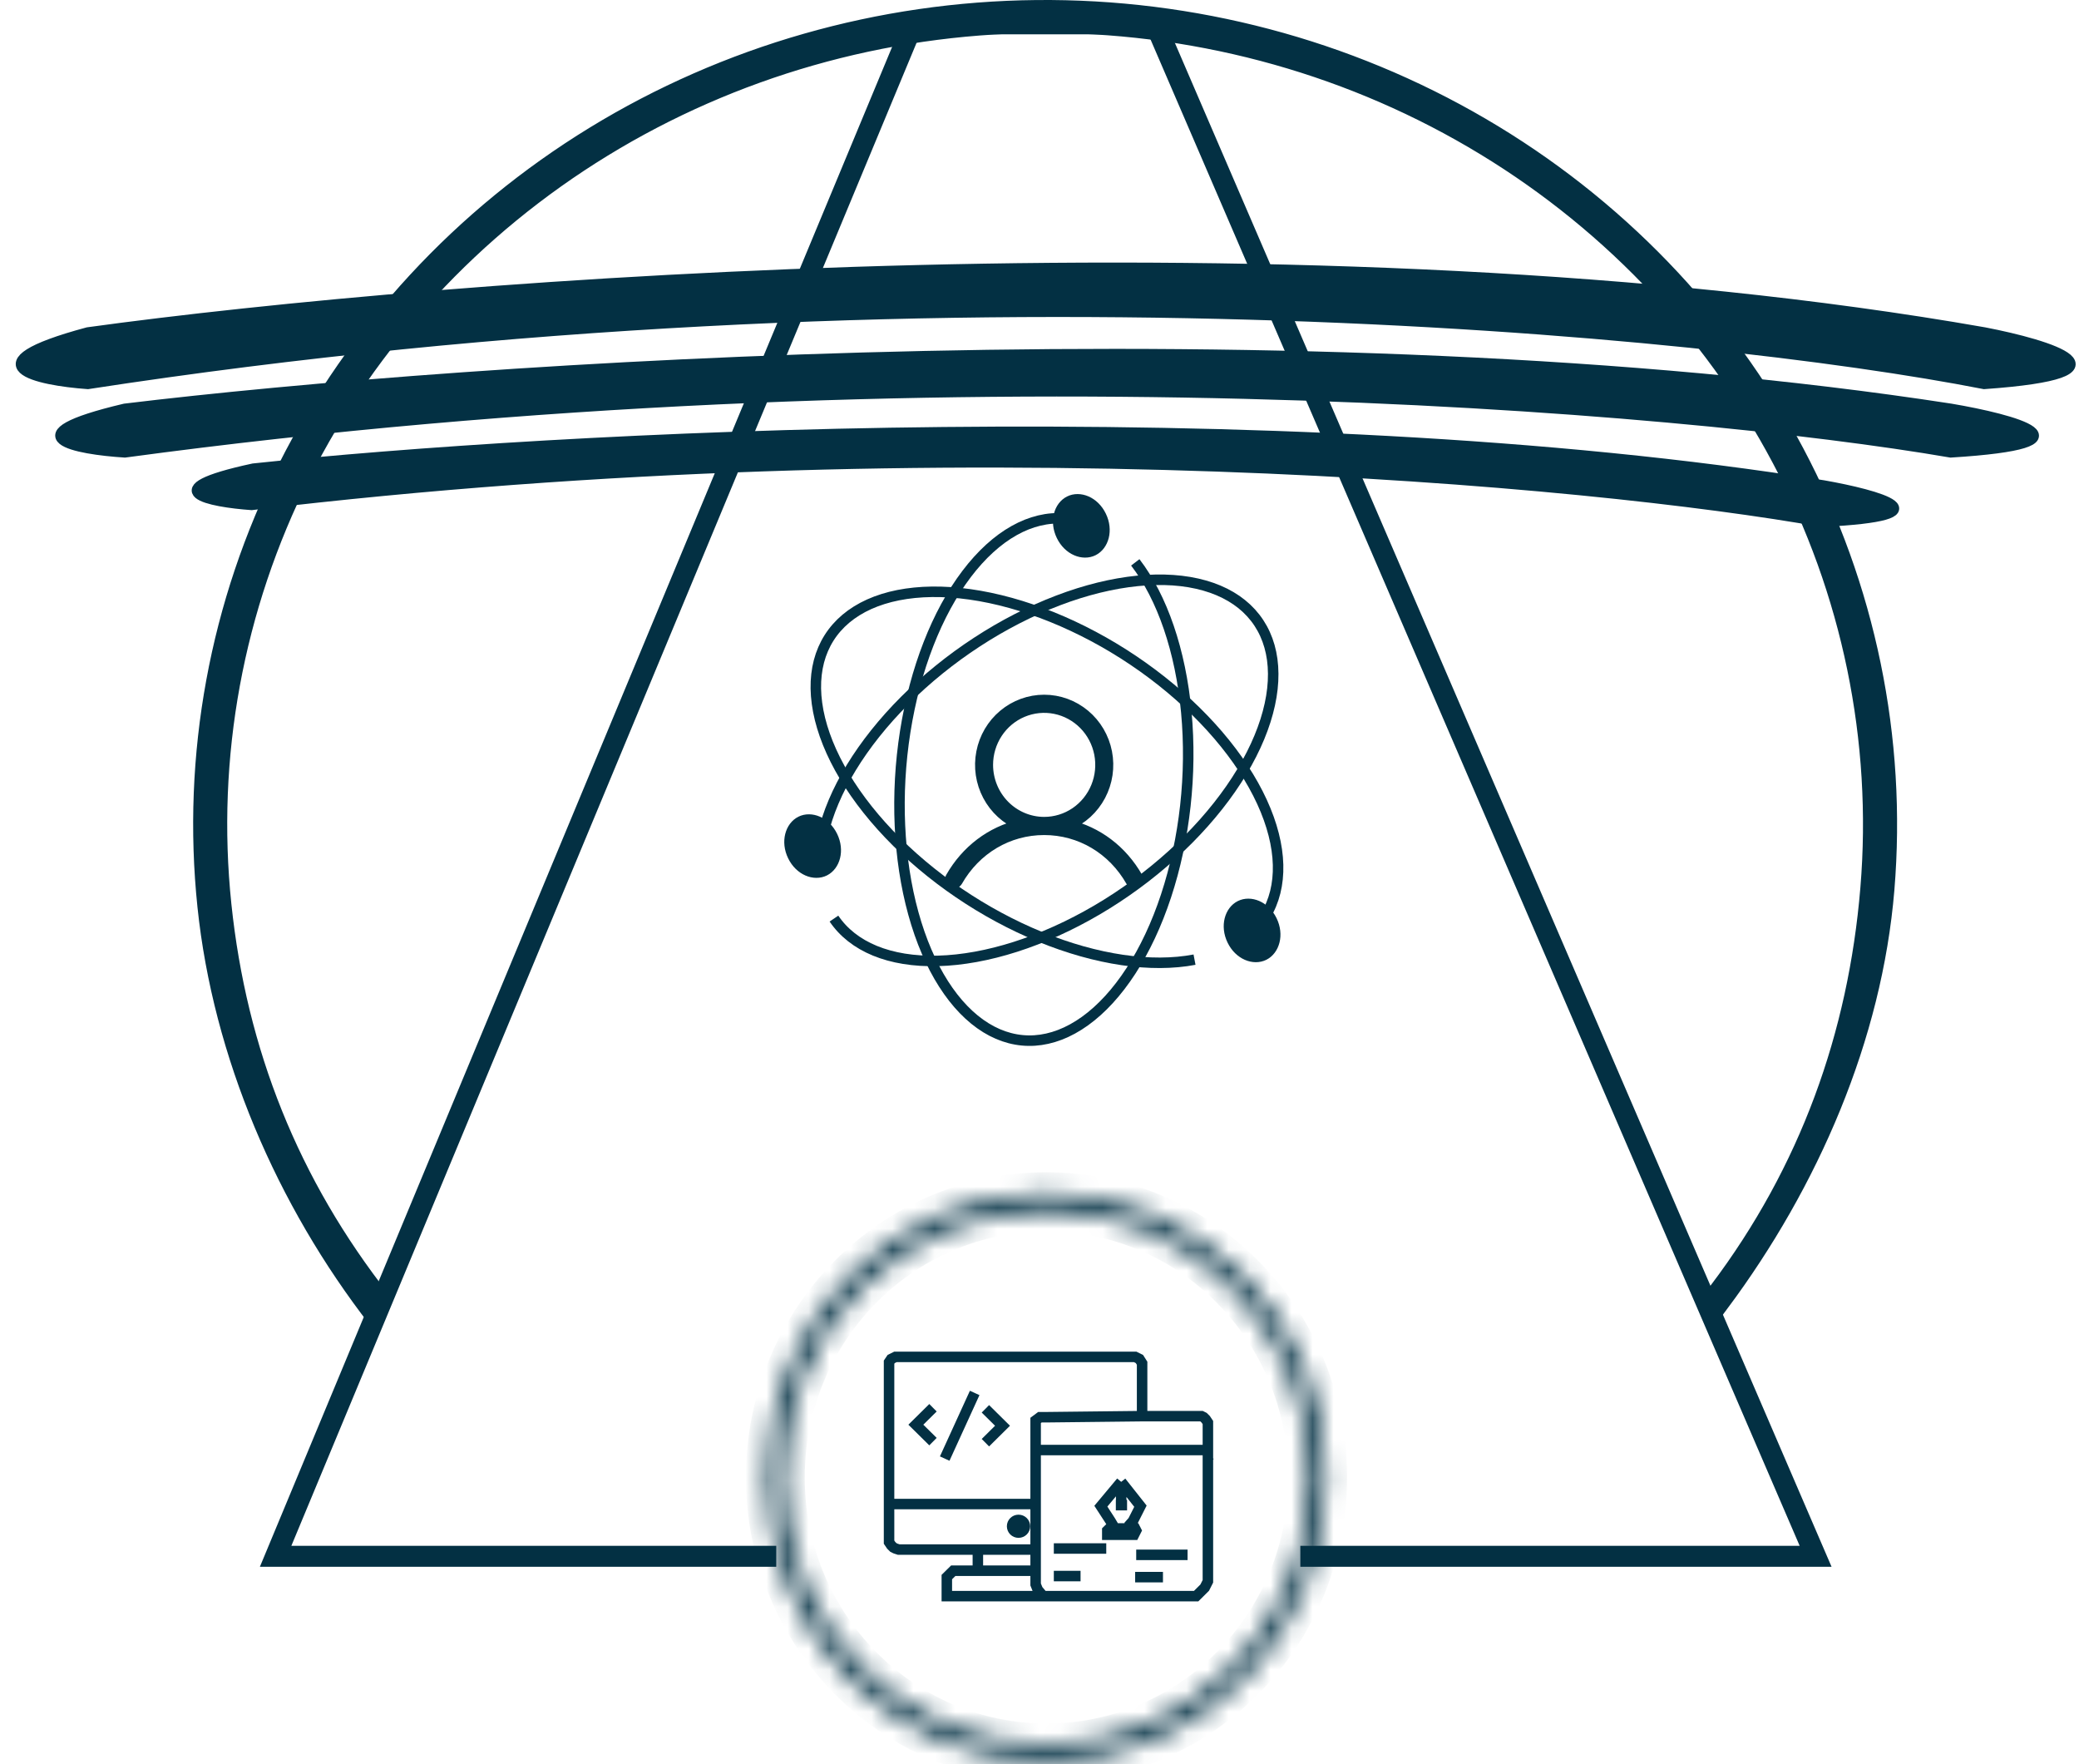 <svg width="99" height="84" viewBox="0 0 99 84" fill="none" xmlns="http://www.w3.org/2000/svg">
<path d="M18.352 61.83L17.823 62.95C13.398 57.255 10.391 50.241 9.652 43.171C8.899 35.965 10.235 28.698 13.512 22.185C16.788 15.671 21.876 10.169 28.206 6.294C34.536 2.42 41.857 0.327 49.348 0.252C56.839 0.177 64.204 2.122 70.615 5.868C77.027 9.614 82.232 15.013 85.648 21.459C89.064 27.905 90.557 35.143 89.959 42.363C89.373 49.434 86.36 56.382 82.057 62.16L81.689 61.317C85.947 55.665 88.261 49.252 88.839 42.279C89.421 35.254 87.969 28.212 84.646 21.941C81.323 15.671 76.261 10.421 70.029 6.78C63.796 3.138 56.639 1.249 49.36 1.322C42.08 1.395 34.965 3.429 28.813 7.195C22.66 10.961 17.712 16.311 14.524 22.647C11.337 28.983 10.036 36.053 10.769 43.065C11.496 50.024 13.978 56.27 18.352 61.83Z" fill="#033043" stroke="#033043" stroke-width="0.5"/>
<path d="M94.484 15.832C62.687 10.254 21.035 13.508 4.183 15.832C-1.582 17.38 1.781 18.107 4.183 18.278C44.627 12.057 81.236 15.686 94.484 18.278C101.922 17.752 97.584 16.428 94.484 15.832Z" fill="#033043" stroke="#033043" stroke-width="0.5"/>
<path d="M92.891 19.467C62.275 14.748 22.169 17.501 5.944 19.467C0.393 20.777 3.631 21.393 5.944 21.537C44.885 16.273 80.134 19.344 92.891 21.537C100.053 21.092 95.875 19.972 92.891 19.467Z" fill="#033043" stroke="#033043" stroke-width="0.5"/>
<path d="M86.841 23.119C60.707 18.908 26.102 20.829 12.067 22.316C7.239 23.355 9.998 23.898 11.981 24.039C45.689 20.018 75.875 22.898 86.755 24.841C92.933 24.538 89.386 23.567 86.841 23.119Z" fill="#033043" stroke="#033043" stroke-width="0.5"/>
<path d="M52.434 24.566C52.767 25.253 52.546 25.968 52.061 26.211C51.576 26.454 50.883 26.196 50.55 25.509C50.217 24.822 50.438 24.107 50.923 23.864C51.408 23.621 52.101 23.879 52.434 24.566Z" fill="#033043" stroke="#033043" stroke-width="0.5"/>
<path d="M60.565 43.83C60.898 44.516 60.677 45.232 60.192 45.475C59.707 45.718 59.014 45.46 58.681 44.773C58.348 44.086 58.569 43.37 59.054 43.128C59.539 42.885 60.232 43.143 60.565 43.83Z" fill="#033043" stroke="#033043" stroke-width="0.5"/>
<path d="M39.639 39.814C39.972 40.501 39.751 41.216 39.266 41.459C38.781 41.702 38.088 41.444 37.755 40.757C37.422 40.071 37.643 39.355 38.128 39.112C38.613 38.869 39.306 39.127 39.639 39.814Z" fill="#033043" stroke="#033043" stroke-width="0.5"/>
<path d="M50.689 24.69C49.103 24.561 47.443 25.464 46.029 27.33C44.617 29.193 43.574 31.859 43.105 34.84C42.636 37.82 42.776 40.895 43.494 43.495C44.213 46.1 45.454 48.017 46.952 48.938C48.428 49.846 50.091 49.747 51.663 48.62C53.248 47.483 54.629 45.375 55.525 42.66C56.42 39.949 56.764 36.84 56.491 33.911C56.217 30.98 55.346 28.45 54.061 26.777" stroke="#033043" stroke-width="0.5"/>
<path d="M60.259 43.606C61.103 42.23 61.075 40.316 60.096 38.183C59.117 36.053 57.268 33.886 54.879 32.093C52.492 30.301 49.741 29.015 47.141 28.468C44.535 27.92 42.289 28.159 40.795 29.087C39.32 30.004 38.641 31.554 38.904 33.492C39.169 35.446 40.376 37.66 42.335 39.716C44.292 41.77 46.85 43.508 49.533 44.607C52.22 45.707 54.83 46.084 56.882 45.693" stroke="#033043" stroke-width="0.5"/>
<path d="M39.712 43.738C40.615 45.074 42.353 45.813 44.669 45.752C46.981 45.691 49.674 44.833 52.245 43.324C54.816 41.815 57.075 39.766 58.607 37.561C60.142 35.352 60.823 33.164 60.582 31.401C60.344 29.661 59.218 28.41 57.364 27.881C55.496 27.347 53.017 27.587 50.379 28.592C47.745 29.595 45.156 31.284 43.092 33.346C41.027 35.409 39.645 37.691 39.178 39.759" stroke="#033043" stroke-width="0.5"/>
<path d="M54.17 41.782C53.431 40.484 52.247 39.598 50.875 39.279C51.527 39.007 52.066 38.514 52.4 37.883C52.734 37.253 52.842 36.524 52.706 35.822C52.57 35.119 52.198 34.486 51.654 34.032C51.109 33.577 50.427 33.328 49.722 33.328C49.018 33.328 48.335 33.577 47.791 34.032C47.246 34.486 46.875 35.119 46.739 35.822C46.602 36.524 46.711 37.253 47.044 37.883C47.378 38.514 47.917 39.007 48.569 39.279C47.199 39.597 46.013 40.484 45.274 41.782C45.253 41.824 45.248 41.872 45.261 41.917C45.274 41.962 45.303 42 45.343 42.024C45.383 42.047 45.431 42.054 45.475 42.043C45.52 42.032 45.559 42.004 45.584 41.964C46.458 40.427 48.006 39.51 49.722 39.51C51.438 39.51 52.987 40.427 53.861 41.964C53.876 41.992 53.899 42.015 53.926 42.031C53.953 42.047 53.984 42.055 54.015 42.055C54.047 42.055 54.078 42.047 54.105 42.03C54.146 42.006 54.176 41.967 54.188 41.92C54.2 41.873 54.194 41.824 54.17 41.782ZM47.039 36.419C47.039 35.88 47.196 35.353 47.491 34.904C47.786 34.456 48.205 34.106 48.695 33.9C49.186 33.694 49.725 33.639 50.246 33.745C50.766 33.85 51.244 34.11 51.62 34.491C51.995 34.872 52.25 35.358 52.354 35.887C52.457 36.416 52.404 36.965 52.201 37.463C51.998 37.961 51.654 38.387 51.213 38.687C50.772 38.986 50.253 39.146 49.722 39.146C49.011 39.145 48.329 38.858 47.826 38.347C47.323 37.835 47.04 37.142 47.039 36.419Z" fill="#033043" stroke="#033043" stroke-width="0.5"/>
<mask id="path-12-inside-1_199764_36741" fill="white">
<path d="M49.834 83.879C42.481 83.879 36.52 77.821 36.52 70.348C36.52 62.874 42.481 56.816 49.834 56.816C57.188 56.816 63.148 62.874 63.148 70.348C63.148 77.821 57.188 83.879 49.834 83.879ZM49.834 57.631C42.924 57.631 37.322 63.324 37.322 70.348C37.322 77.371 42.924 83.064 49.834 83.064C56.745 83.064 62.347 77.371 62.347 70.348C62.347 63.324 56.745 57.631 49.834 57.631Z"/>
</mask>
<path d="M49.834 83.879C42.481 83.879 36.52 77.821 36.52 70.348C36.52 62.874 42.481 56.816 49.834 56.816C57.188 56.816 63.148 62.874 63.148 70.348C63.148 77.821 57.188 83.879 49.834 83.879ZM49.834 57.631C42.924 57.631 37.322 63.324 37.322 70.348C37.322 77.371 42.924 83.064 49.834 83.064C56.745 83.064 62.347 77.371 62.347 70.348C62.347 63.324 56.745 57.631 49.834 57.631Z" fill="#033043" stroke="#033043" stroke-width="2" mask="url(#path-12-inside-1_199764_36741)"/>
<path d="M48.807 72.672C48.807 72.839 48.67 72.974 48.501 72.974C48.332 72.974 48.196 72.839 48.196 72.672C48.196 72.505 48.332 72.37 48.501 72.37C48.67 72.37 48.807 72.505 48.807 72.672Z" fill="#033043"/>
<path d="M42.234 69.345H42.336M49.673 75.999H48.094H45.087V75.293V75.091L45.24 74.94L45.393 74.789H46.565M49.673 75.999H56.347H56.959L57.366 75.595L57.519 75.293V74.083V71.311V69.446M49.673 75.999L49.418 75.696L49.316 75.444V74.789M57.519 69.446V69.043M57.519 69.446L57.57 69.345M57.519 69.043V68.438V67.884V67.733L57.417 67.581L57.315 67.48L57.214 67.43H56.5H55.685H54.717H54.462H54.386M57.519 69.043H49.316M54.386 67.43H54.309L49.826 67.48H49.52L49.316 67.632V67.884V69.043M54.386 67.43V64.91L54.258 64.708L54.055 64.607H53.392H42.846H42.642L42.438 64.708L42.336 64.859V65.061V69.345M42.336 69.345V71.614M49.214 73.781H46.565M46.565 73.781H42.795L42.642 73.731L42.54 73.68L42.438 73.579L42.336 73.428V73.327V71.614M46.565 73.781V74.789M46.565 74.789H49.316M49.316 74.789V71.916V71.614M49.316 71.614H42.336M49.316 71.614V69.043M50.182 73.731H52.679M48.807 72.672C48.807 72.839 48.67 72.974 48.501 72.974C48.332 72.974 48.196 72.839 48.196 72.672C48.196 72.505 48.332 72.37 48.501 72.37C48.67 72.37 48.807 72.505 48.807 72.672Z" stroke="#033043" stroke-width="0.5"/>
<path d="M54.105 74.033H56.551" stroke="#033043" stroke-width="0.5"/>
<path d="M50.182 75.043H51.455" stroke="#033043" stroke-width="0.5"/>
<path d="M54.055 75.094H55.379" stroke="#033043" stroke-width="0.5"/>
<path d="M54.001 73.077H52.728V72.976V72.875L52.83 72.775H53.797H54.052L54.103 72.875L54.052 72.976L54.001 73.077Z" fill="#033043"/>
<path d="M52.982 72.736V72.594L52.88 72.422L52.422 71.716L53.39 70.557M53.39 70.557L54.307 71.716L53.95 72.422L53.797 72.594V72.775M53.39 70.557V71.665H53.135H53.402H53.67M53.797 72.775H54.052L54.103 72.875L54.052 72.976L54.001 73.077H52.728V72.976V72.875L52.83 72.775H53.797Z" stroke="#033043" stroke-width="0.5"/>
<path d="M46.413 66.324L44.986 69.449" stroke="#033043" stroke-width="0.5"/>
<path d="M46.924 67.08L47.739 67.886L46.924 68.693" stroke="#033043" stroke-width="0.5"/>
<path d="M44.428 67.029L43.612 67.836L44.428 68.642" stroke="#033043" stroke-width="0.5"/>
<path d="M36.965 74.102H13.125L43.481 1.133L55.01 1.133L86.458 74.102H61.921" stroke="#033043"/>
</svg>
